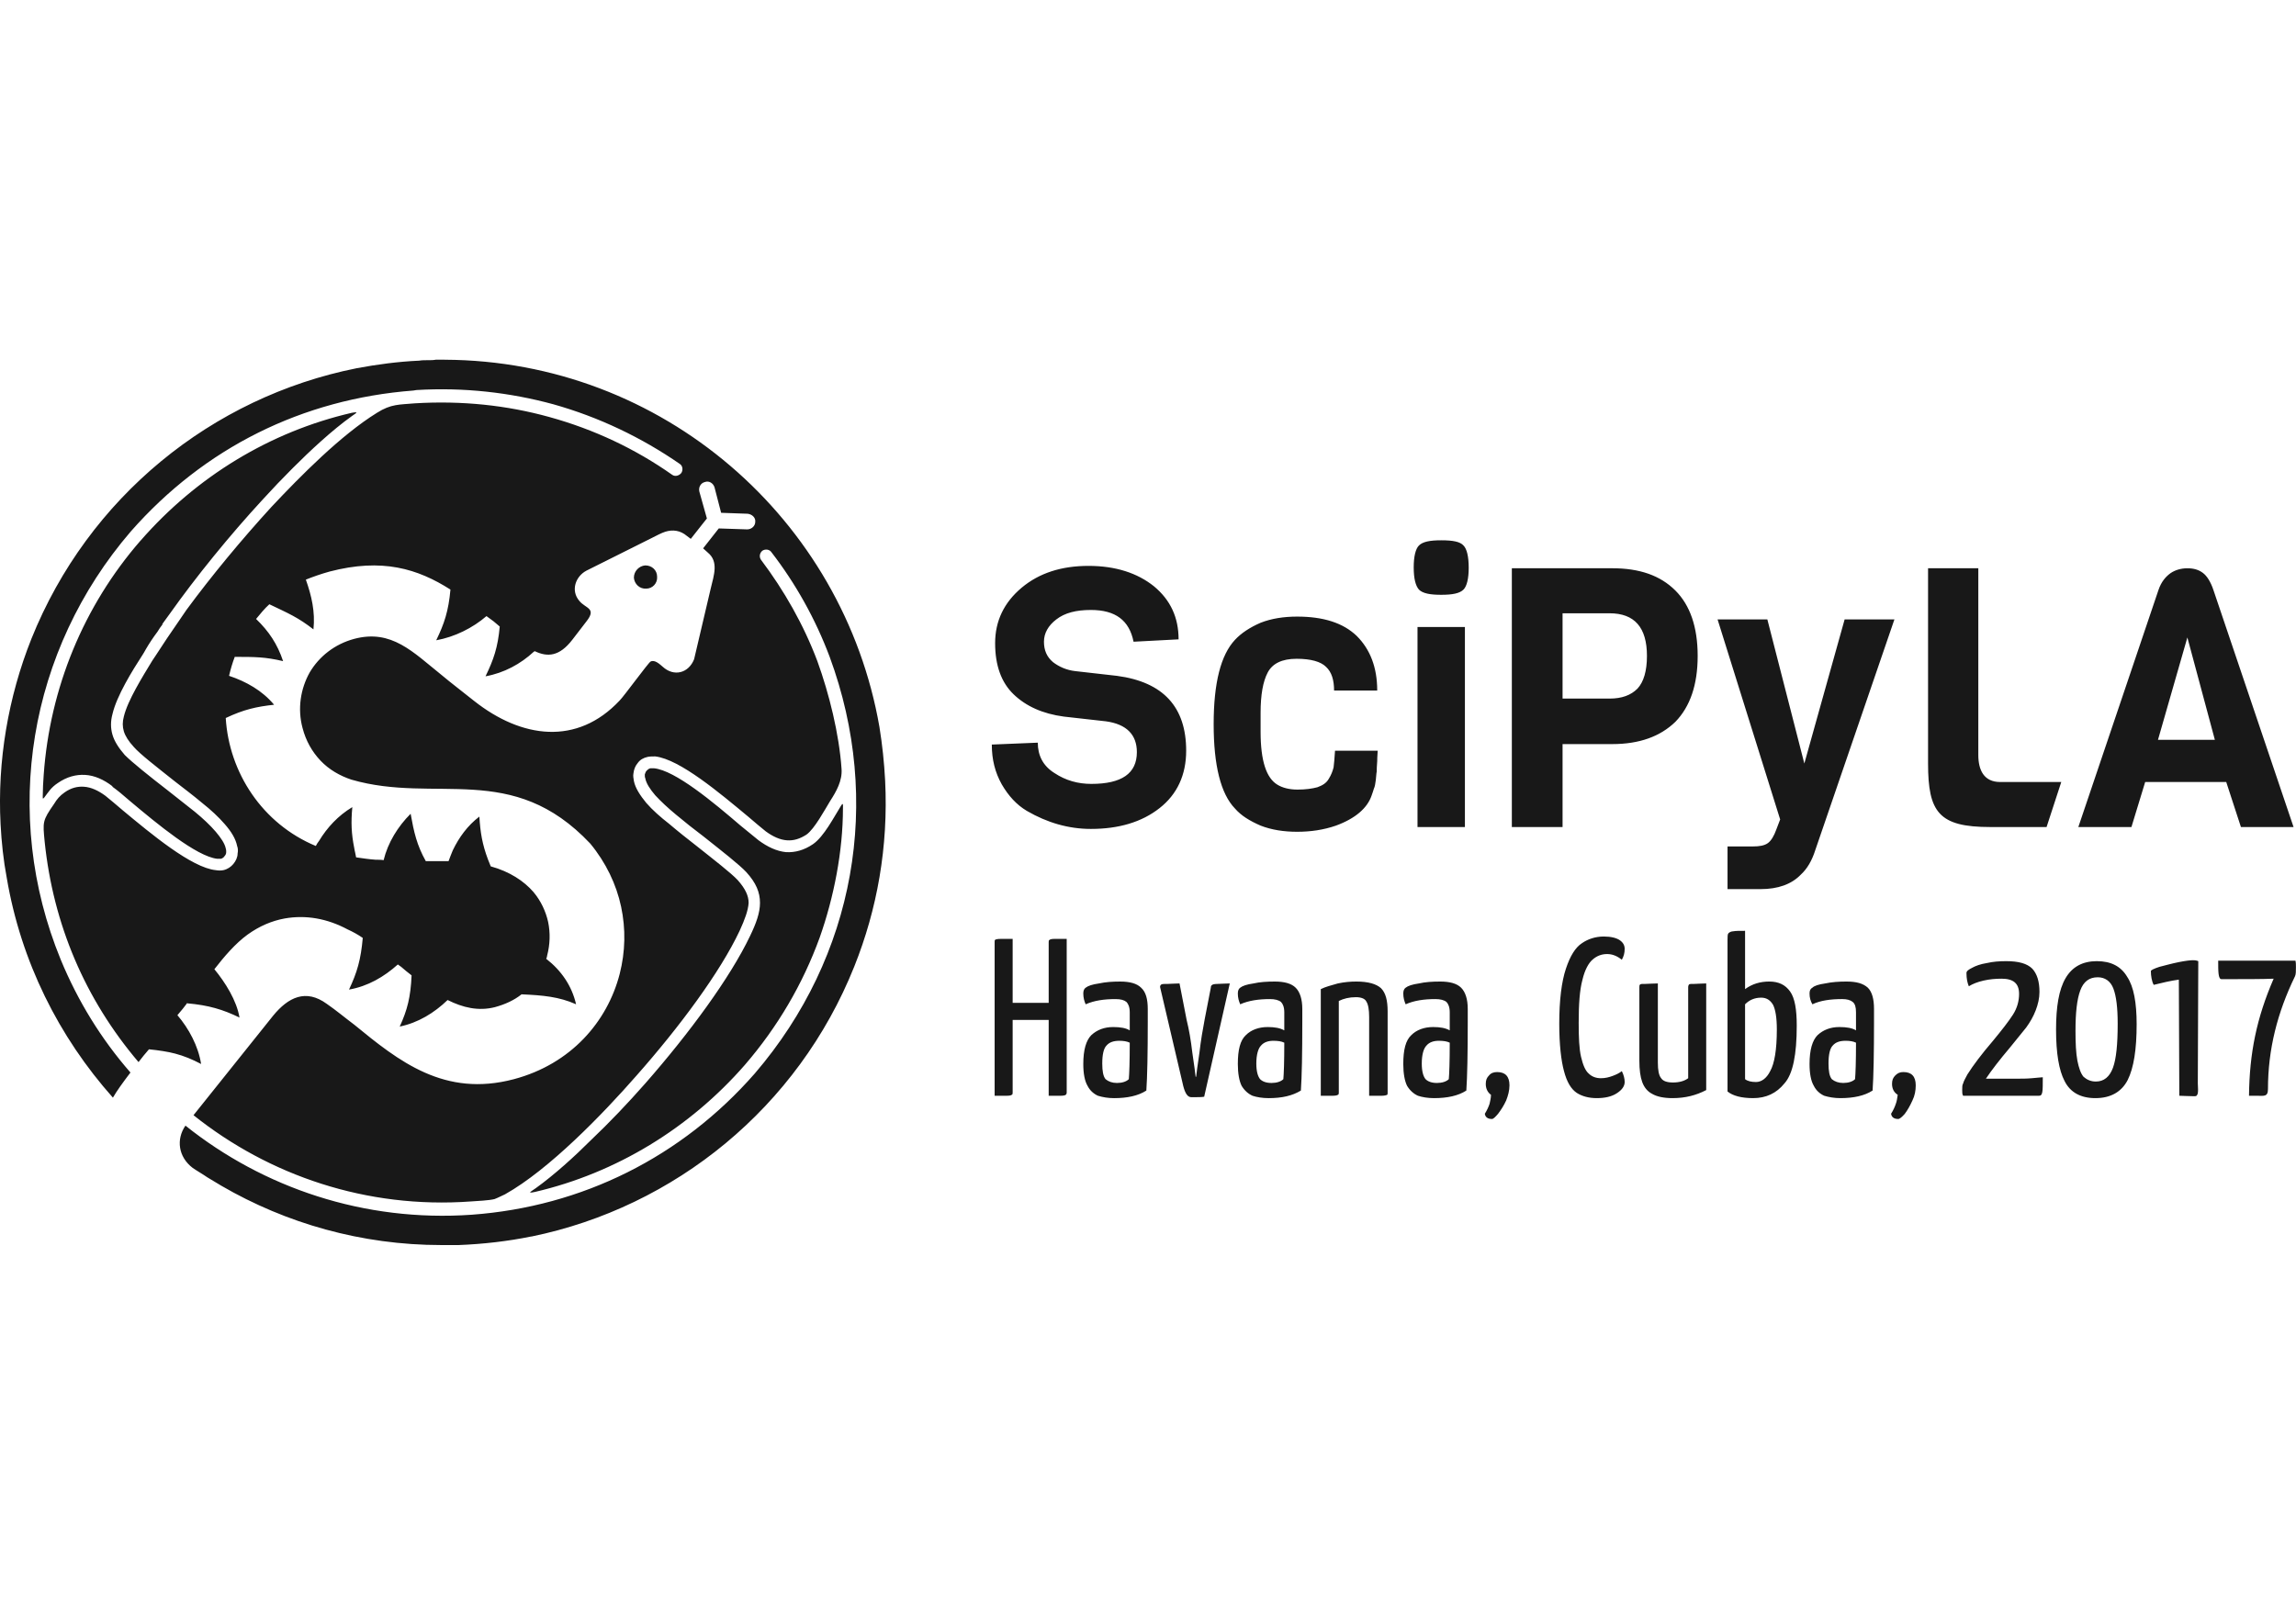 <?xml version="1.0" encoding="UTF-8"?>
<!DOCTYPE svg PUBLIC "-//W3C//DTD SVG 1.1//EN" "http://www.w3.org/Graphics/SVG/1.1/DTD/svg11.dtd">
<!-- Creator: CorelDRAW X7 -->
<svg xmlns="http://www.w3.org/2000/svg" xml:space="preserve" width="48.429mm" height="33.867mm" version="1.1" style="shape-rendering:geometricPrecision; text-rendering:geometricPrecision; image-rendering:optimizeQuality; fill-rule:evenodd; clip-rule:evenodd"
viewBox="0 0 4843 3387"
 xmlns:xlink="http://www.w3.org/1999/xlink">
 <defs>
  <style type="text/css">
   <![CDATA[
    .fil0 {fill:#181818}
   ]]>
  </style>
 </defs>
 <g id="Capa_x0020_1">
  <g>
   <path class="fil0" d="M938 759c460,2 841,337 917,775l0 0c6,37 10,75 12,113 7,140 -17,272 -65,392 -119,298 -379,508 -681,570l-1 0c-49,10 -101,16 -153,18l-1 0c-6,0 -11,0 -17,0l-1 0c-6,0 -11,0 -17,0 -169,0 -328,-46 -464,-125 -10,-6 -18,-11 -30,-18 -10,-7 -21,-13 -31,-20 -30,-23 -35,-60 -15,-89 164,131 377,204 604,188 233,-17 443,-122 597,-298 212,-247 270,-575 158,-879 -30,-80 -72,-155 -123,-221 -4,-6 -13,-7 -19,-3 -6,5 -7,13 -3,19 49,65 90,137 119,214 25,69 46,154 51,227 2,25 -11,48 -24,68 -11,18 -33,59 -50,71 -14,9 -27,13 -41,12l0 0c-15,-1 -30,-8 -45,-19l0 0c-10,-8 -23,-19 -37,-31 -59,-49 -144,-121 -196,-127 -6,0 -11,0 -16,1 -9,2 -16,6 -21,13 -5,6 -8,13 -9,22 -1,5 0,10 1,16 3,15 13,30 26,46l0 0c13,15 30,30 48,44 20,17 39,32 57,46 39,31 74,58 88,73 16,18 23,33 23,48 -1,16 -8,35 -19,59 -41,87 -126,202 -218,306 -70,80 -184,198 -277,250 -7,3 -14,7 -22,10 -12,3 -36,4 -50,5 -220,16 -426,-55 -585,-182l168 -210c32,-39 69,-57 113,-25 19,13 38,29 58,44 94,77 190,154 337,115 120,-32 197,-121 223,-222 12,-47 13,-95 3,-142 -10,-47 -32,-93 -65,-133 -165,-175 -325,-83 -504,-135 -24,-8 -47,-21 -65,-40 -18,-19 -31,-42 -38,-69 -11,-41 -4,-83 15,-117 20,-34 53,-60 94,-71 79,-21 124,28 184,76 19,16 44,35 69,55 100,79 217,95 307,-1 9,-9 60,-79 65,-82 9,-5 20,6 26,11 23,21 54,14 66,-16l35 -149c7,-29 17,-57 -6,-76 -3,-3 -7,-6 -10,-9l33 -42 60 2c9,0 17,-7 17,-16 1,-9 -7,-16 -16,-17l-56 -2 -14 -54c-3,-9 -12,-14 -20,-11 -9,2 -14,11 -12,20l16 57 -8 10 0 0 -26 33c-3,-2 -5,-4 -8,-6 -14,-12 -30,-14 -46,-9 -9,3 -18,8 -28,13l-138 69c-23,12 -34,42 -15,64 13,16 37,15 15,43l-30 39c-27,35 -52,37 -79,24l-2 1c-28,26 -63,45 -102,52 17,-35 26,-61 30,-105l-13 -11 -15 -11c-29,25 -67,44 -106,51 17,-35 26,-62 30,-107 -69,-44 -144,-67 -255,-38 -18,5 -35,11 -50,17 12,34 20,68 16,105 -32,-25 -53,-34 -93,-53 -10,9 -19,20 -28,31 27,26 45,53 57,89 -38,-9 -60,-9 -102,-9 -5,13 -9,27 -12,40 36,12 70,31 95,61 -37,4 -64,10 -102,28 7,115 77,223 190,270 2,-4 4,-7 7,-11 17,-28 40,-53 70,-71 -3,32 -2,56 4,86 1,7 3,13 4,20 14,2 27,4 41,5 6,0 12,0 18,1l-1 0c9,-37 30,-71 57,-98 7,39 13,66 32,100 15,0 30,0 48,0l0 0c3,-8 6,-16 9,-23 13,-27 31,-52 56,-71 2,33 6,58 18,90 2,5 4,10 6,15l0 0c40,11 70,31 90,54 16,19 26,41 31,63 5,24 4,48 -2,71 0,2 -1,5 -2,7 32,25 54,57 63,96 -36,-16 -70,-19 -115,-21 -15,12 -34,21 -56,27 -35,9 -68,1 -100,-15 -28,27 -62,48 -101,56 16,-35 23,-62 25,-108 -8,-6 -15,-12 -22,-18l-7 -5c-29,26 -63,46 -103,53 17,-36 25,-63 29,-109l0 0c-10,-7 -21,-13 -32,-18 -43,-23 -88,-31 -133,-23 -27,5 -53,16 -78,34 -26,19 -49,46 -70,73 23,28 47,66 53,102 -35,-17 -65,-26 -110,-30l0 -1c-6,8 -13,17 -21,26l0 0c24,28 44,65 50,103 -19,-10 -36,-17 -55,-22 -15,-4 -35,-7 -55,-9 -8,9 -15,18 -22,27 -113,-133 -180,-291 -198,-465 -4,-42 -5,-44 20,-80 6,-10 12,-17 22,-24 14,-10 28,-13 41,-12l0 0c15,1 30,8 45,19l0 0c10,8 23,19 37,31 59,49 145,121 196,126 6,1 11,1 16,0 9,-2 16,-7 21,-13 5,-6 9,-14 9,-22 1,-5 1,-11 -1,-16 -3,-15 -12,-30 -26,-46l0 0c-13,-15 -29,-30 -48,-45 -19,-16 -39,-31 -57,-45 -39,-31 -74,-58 -87,-73 -11,-12 -18,-23 -21,-33 -3,-10 -3,-20 0,-31 8,-34 40,-85 60,-118l8 -12 0 0c7,-11 15,-23 23,-35 8,-12 17,-25 26,-38l15 -22 0 0c53,-72 116,-148 179,-217 62,-66 147,-152 223,-199 30,-19 47,-17 80,-20 99,-6 194,4 284,29 94,26 181,67 259,122 6,4 14,2 19,-4 4,-6 3,-15 -3,-19 -81,-56 -171,-99 -267,-126 -92,-25 -189,-36 -289,-30l-6 1c-235,18 -441,121 -596,297 -216,251 -274,597 -148,904 36,87 85,167 147,238 -16,21 -29,39 -37,53 -114,-128 -194,-287 -224,-464l0 0c-7,-37 -11,-75 -13,-113 -7,-133 16,-268 65,-391 120,-299 381,-510 686,-571l0 0c43,-8 87,-14 132,-16l0 0c6,-1 12,-1 17,-1l2 0c5,0 11,0 16,-1l1 0c6,0 12,0 18,0zm3900 986l-111 0 -31 -95 -171 0 -29 95 -112 0 169 -500c6,-18 16,-29 26,-36 9,-6 21,-10 35,-10 13,0 24,3 33,10 8,6 16,18 22,36l169 500zm-2588 560c0,3 -1,4 -2,5 -1,1 -5,2 -11,2 -6,0 -14,0 -25,0l0 -160 -76 0 0 153c0,3 0,4 -2,5 -1,1 -4,2 -11,2 -6,0 -15,0 -25,0l0 -324c0,-3 0,-4 1,-5 1,-1 5,-2 12,-2 6,0 14,0 25,0l0 135 76 0 0 -128c0,-3 0,-4 2,-5 1,-1 4,-2 10,-2 7,0 15,0 26,0l0 324zm171 -151c0,69 -1,118 -3,147 -17,11 -40,16 -68,16 -13,0 -24,-2 -34,-5 -9,-4 -17,-11 -22,-21 -6,-10 -9,-26 -9,-46 0,-30 6,-50 17,-61 12,-11 27,-17 46,-17 15,0 27,2 35,7l0 -38c0,-11 -3,-18 -7,-22 -5,-4 -12,-6 -23,-6 -24,0 -45,3 -63,11 -3,-7 -5,-14 -5,-23 0,-6 2,-10 5,-12 5,-4 14,-7 28,-9 14,-3 28,-4 45,-4 20,0 35,4 44,13 10,9 14,24 14,45l0 25zm-38 46c-6,-3 -14,-4 -22,-4 -12,0 -21,3 -27,10 -6,6 -9,19 -9,38 0,16 2,27 7,33 6,5 14,8 24,8 11,0 20,-3 25,-8 1,-11 2,-36 2,-77zm65 -113c-1,-3 -1,-5 -1,-5 0,-2 1,-4 3,-5 2,-1 6,-1 13,-1 7,0 15,-1 25,-1l15 77c5,20 9,43 12,69 4,26 6,43 7,51l1 0c1,-8 3,-25 7,-51 3,-26 7,-49 11,-70l13 -67c0,-3 1,-5 3,-6 1,-1 5,-2 11,-2 7,0 15,-1 26,-1l-54 239c-5,1 -14,1 -27,1 -8,0 -13,-8 -17,-23l-48 -205zm299 67c0,69 -1,118 -3,147 -18,11 -40,16 -68,16 -13,0 -25,-2 -34,-5 -9,-4 -17,-11 -23,-21 -5,-10 -8,-26 -8,-46 0,-30 5,-50 17,-61 11,-11 27,-17 46,-17 15,0 26,2 35,7l0 -38c0,-11 -3,-18 -7,-22 -5,-4 -13,-6 -23,-6 -24,0 -45,3 -63,11 -3,-7 -5,-14 -5,-23 0,-6 2,-10 5,-12 5,-4 14,-7 28,-9 13,-3 28,-4 45,-4 20,0 35,4 44,13 9,9 14,24 14,45l0 25zm-38 46c-6,-3 -14,-4 -23,-4 -11,0 -20,3 -26,10 -6,6 -10,19 -10,38 0,16 3,27 8,33 5,5 13,8 24,8 11,0 20,-3 25,-8 1,-11 2,-36 2,-77zm77 -113c10,-5 22,-8 36,-12 14,-3 27,-4 39,-4 25,0 42,5 52,14 10,10 14,26 14,49l0 171c0,3 0,4 -1,5 -2,1 -6,2 -12,2 -7,0 -15,0 -26,0l0 -166c0,-16 -2,-27 -6,-33 -3,-6 -11,-9 -22,-9 -14,0 -26,3 -36,8l0 193c0,3 0,4 -2,5 -1,1 -5,2 -11,2 -6,0 -15,0 -25,0l0 -225zm310 67c0,69 -1,118 -3,147 -17,11 -40,16 -68,16 -13,0 -25,-2 -34,-5 -9,-4 -17,-11 -23,-21 -5,-10 -8,-26 -8,-46 0,-30 5,-50 17,-61 11,-11 27,-17 46,-17 15,0 26,2 35,7l0 -38c0,-11 -3,-18 -7,-22 -5,-4 -13,-6 -23,-6 -24,0 -45,3 -63,11 -3,-7 -5,-14 -5,-23 0,-6 2,-10 5,-12 5,-4 14,-7 28,-9 13,-3 28,-4 45,-4 20,0 35,4 44,13 9,9 14,24 14,45l0 25zm-38 46c-6,-3 -14,-4 -23,-4 -11,0 -20,3 -26,10 -6,6 -10,19 -10,38 0,16 3,27 8,33 5,5 13,8 24,8 11,0 20,-3 25,-8 1,-11 2,-36 2,-77zm76 87c0,-8 2,-13 7,-18 4,-5 10,-7 17,-7 17,0 26,9 26,28 0,11 -3,22 -7,32 -5,11 -11,20 -17,28 -6,7 -10,11 -13,11 -9,0 -14,-4 -15,-11 5,-8 8,-15 10,-21 1,-5 3,-12 3,-19 -7,-5 -11,-13 -11,-23zm249 -311c15,0 27,3 34,8 7,5 10,11 10,18 0,9 -2,16 -6,23 -10,-8 -20,-12 -31,-12 -12,0 -22,4 -31,12 -8,7 -16,21 -21,42 -6,22 -8,52 -8,91 0,31 1,55 5,72 4,17 9,29 16,35 7,7 16,10 26,10 9,0 17,-2 25,-5 8,-3 14,-6 19,-10 4,8 6,16 6,23 0,9 -6,17 -17,24 -11,7 -25,10 -42,10 -17,0 -31,-4 -42,-11 -12,-8 -21,-23 -27,-46 -6,-22 -10,-56 -10,-100 0,-50 5,-89 14,-116 9,-27 20,-45 34,-54 13,-9 29,-14 46,-14zm216 324c-21,11 -44,17 -71,17 -18,0 -33,-3 -43,-9 -10,-5 -17,-14 -21,-25 -4,-11 -6,-26 -6,-45l0 -155c0,-3 0,-5 2,-6 1,-1 4,-1 11,-1 6,0 15,-1 26,-1l0 167c0,16 2,27 7,33 4,6 12,9 25,9 13,0 24,-3 32,-9l0 -192c0,-3 1,-5 2,-6 1,-1 5,-1 11,-1 6,0 15,-1 25,-1l0 225zm45 -318c0,-6 0,-11 2,-13 2,-2 6,-4 10,-4 5,-1 13,-1 25,-1l0 123c15,-11 32,-16 51,-16 20,0 34,7 44,21 10,14 14,38 14,72 0,61 -8,102 -26,122 -17,21 -39,31 -66,31 -25,0 -43,-5 -54,-14l0 -321zm37 295c5,4 13,6 23,6 11,0 22,-7 30,-23 9,-16 14,-45 14,-88 0,-25 -3,-42 -8,-52 -6,-10 -14,-15 -25,-15 -14,0 -25,5 -34,14l0 158zm272 -123c0,69 -1,118 -3,147 -17,11 -40,16 -68,16 -13,0 -24,-2 -34,-5 -9,-4 -17,-11 -22,-21 -6,-10 -9,-26 -9,-46 0,-30 6,-50 17,-61 12,-11 27,-17 46,-17 15,0 27,2 35,7l0 -38c0,-11 -2,-18 -7,-22 -5,-4 -12,-6 -22,-6 -25,0 -46,3 -63,11 -4,-7 -6,-14 -6,-23 0,-6 2,-10 6,-12 4,-4 13,-7 27,-9 14,-3 29,-4 45,-4 21,0 35,4 45,13 9,9 13,24 13,45l0 25zm-38 46c-6,-3 -14,-4 -22,-4 -12,0 -21,3 -27,10 -6,6 -9,19 -9,38 0,16 2,27 7,33 6,5 14,8 24,8 11,0 20,-3 25,-8 1,-11 2,-36 2,-77zm76 87c0,-8 2,-13 7,-18 5,-5 10,-7 17,-7 17,0 26,9 26,28 0,11 -2,22 -7,32 -5,11 -10,20 -16,28 -6,7 -11,11 -14,11 -9,0 -14,-4 -15,-11 5,-8 8,-15 10,-21 2,-5 3,-12 4,-19 -8,-5 -12,-13 -12,-23zm150 25c-2,-3 -2,-7 -2,-12 0,-6 0,-11 2,-14 1,-4 4,-10 9,-19 12,-19 30,-43 54,-71 19,-23 33,-41 42,-55 9,-14 13,-29 13,-44 0,-22 -12,-32 -37,-32 -12,0 -25,1 -38,4 -13,3 -23,7 -31,12 -3,-7 -5,-16 -5,-28 0,-4 4,-7 12,-11 7,-4 18,-8 31,-10 13,-3 26,-4 41,-4 26,0 44,5 55,16 10,11 15,27 15,49 0,13 -3,26 -8,39 -5,13 -12,25 -20,36 -8,10 -20,25 -34,42 -22,26 -39,48 -51,66l64 0c11,0 22,0 33,-1 12,-1 20,-2 23,-2 0,15 0,26 -1,31 -1,6 -3,8 -7,8l-160 0zm196 -140c0,-48 6,-84 20,-108 14,-24 36,-36 66,-36 30,0 51,11 64,33 14,21 20,55 20,100 0,53 -6,92 -19,118 -13,25 -36,38 -68,38 -31,0 -53,-12 -65,-36 -12,-23 -18,-59 -18,-109zm41 3c0,26 1,47 4,63 3,15 7,27 13,34 7,6 15,10 26,10 17,0 29,-10 36,-29 7,-19 10,-50 10,-93 0,-34 -3,-58 -9,-74 -6,-16 -18,-24 -33,-24 -18,0 -30,9 -37,28 -7,19 -10,47 -10,85zm218 -108c-16,2 -37,7 -53,11 -4,-7 -6,-19 -6,-29 0,-2 6,-5 18,-9 12,-3 26,-7 41,-10 15,-3 25,-4 30,-4 5,0 9,1 11,2 0,85 -1,173 -1,258 0,5 2,22 -2,25 0,1 -2,2 -5,2 -10,0 -27,-1 -32,-1l-1 -245zm246 -40c1,4 1,9 1,14 0,8 0,15 -2,19 -37,76 -57,154 -57,238 0,17 -9,14 -24,14 -7,0 -9,0 -16,0 1,-90 16,-164 52,-247 -24,1 -62,1 -110,1 -7,0 -7,-16 -7,-39l163 0zm-2340 -443c0,51 -19,92 -56,121 -38,30 -87,44 -145,44 -47,0 -92,-13 -135,-38 -22,-13 -39,-32 -53,-56 -14,-25 -21,-52 -21,-84l97 -4c0,27 11,49 35,64 24,16 50,23 78,23 64,0 96,-22 96,-67 0,-37 -22,-59 -65,-65l-89 -10c-45,-6 -80,-22 -106,-47 -26,-25 -39,-61 -39,-108 0,-47 19,-86 56,-117 37,-31 84,-46 141,-46 57,0 103,15 138,43 35,29 52,66 52,112l-95 5c-9,-45 -38,-67 -90,-67 -31,0 -55,6 -73,20 -17,13 -26,29 -26,47 0,18 6,32 19,43 13,10 29,17 47,19l88 10c98,13 146,66 146,158zm314 0l90 0c0,4 -1,11 -1,22 -1,11 -1,18 -1,22 -1,4 -1,10 -2,18 -1,8 -2,14 -4,18 -1,4 -3,9 -5,15 -9,26 -34,48 -75,63 -26,9 -53,13 -82,13 -28,0 -54,-4 -77,-13 -23,-10 -41,-21 -54,-36 -30,-31 -45,-91 -45,-178 0,-87 15,-146 45,-178 13,-14 31,-26 54,-36 23,-9 49,-13 77,-13 55,0 97,13 126,41 28,28 43,66 43,115l-91 0c0,-22 -5,-39 -17,-50 -11,-11 -32,-17 -62,-17 -31,0 -51,10 -61,29 -10,19 -15,47 -15,85l0 40c0,61 12,98 36,112 10,6 24,10 42,10 17,0 31,-2 42,-5 11,-4 19,-9 24,-18 5,-8 8,-16 10,-24 1,-8 2,-19 3,-35zm224 -444c25,0 40,3 47,11 7,7 11,23 11,47 0,23 -4,39 -11,46 -8,8 -23,11 -47,11 -24,0 -39,-3 -47,-11 -7,-8 -11,-23 -11,-47 0,-23 4,-39 11,-46 8,-8 23,-11 47,-11zm50 605l-100 0 0 -422 100 0 0 422zm1227 0l-119 0c-108,0 -131,-31 -131,-134l0 -412 106 0 0 394c0,32 12,57 46,57l129 0 -31 95zm355 -184l-58 -216 -62 216 120 0zm-1138 -315c31,31 47,77 47,138 0,61 -16,107 -47,139 -32,31 -76,47 -133,47l-105 0 0 175 -107 0 0 -546 212 0c57,0 101,15 133,47zm-60 138c0,-60 -26,-90 -79,-90l-99 0 0 180 99 0c26,0 45,-7 59,-21 13,-14 20,-37 20,-69zm522 -77l-167 487c-7,22 -17,39 -30,51 -20,21 -49,31 -85,31l-70 0 0 -90 53 0c15,0 25,-2 32,-7 7,-5 13,-15 18,-29l8 -21 -132 -422 105 0 78 304 85 -304 105 0zm-2425 940c-116,133 -271,228 -443,268 -19,4 -6,-2 2,-8 39,-28 82,-67 116,-101 40,-38 78,-78 115,-120 93,-106 179,-223 221,-311 13,-27 21,-49 21,-70 0,-22 -8,-42 -29,-65 -15,-16 -51,-44 -90,-75 -20,-15 -40,-31 -58,-46 -17,-14 -32,-28 -44,-41l0 0c-11,-13 -19,-25 -21,-36 -1,-2 -1,-5 -1,-8 1,-3 2,-6 4,-8 2,-2 4,-4 8,-5 2,0 5,0 7,0 45,4 127,73 183,121 15,12 28,23 38,31l0 0c19,14 38,23 58,25l0 0c19,1 38,-4 57,-17 23,-16 44,-57 59,-81 5,-8 4,-1 4,5 0,91 -19,188 -49,273 -36,99 -89,189 -158,269zm-1274 -1107c117,-134 272,-229 445,-269 17,-3 8,1 0,7 -42,30 -88,73 -125,110 -21,21 -42,43 -63,66 -70,76 -140,162 -196,241l-16 22 1 0c-4,5 -8,11 -11,16 -9,12 -17,24 -24,36l0 0c-4,7 -5,9 -7,12 -22,34 -55,87 -64,126 -4,15 -4,29 0,43 4,14 13,28 26,43 16,16 51,44 91,75 19,15 39,31 57,45 17,14 32,28 44,42l0 0c11,13 19,25 21,35 1,3 1,6 1,8 0,4 -2,7 -4,9 -1,2 -4,4 -7,5 -3,0 -5,0 -8,0 -44,-5 -127,-74 -183,-121 -15,-13 -28,-24 -38,-31l0 -1c-18,-14 -38,-23 -58,-24l0 0c-19,-1 -38,4 -57,17 -15,10 -19,18 -29,31 -3,3 -3,3 -3,-3 0,-13 1,-32 2,-45 13,-183 84,-356 204,-494l1 -1zm200 242c-1,1 -1,3 -2,4l2 -4zm230 422l0 0 0 0zm92 11c4,1 7,1 11,1 -4,0 -7,0 -11,-1zm544 -573c-14,1 -25,-10 -26,-23 0,-14 11,-25 24,-26 14,0 25,10 25,24 1,14 -10,25 -23,25z"/>
  </g>
 </g>
</svg>
